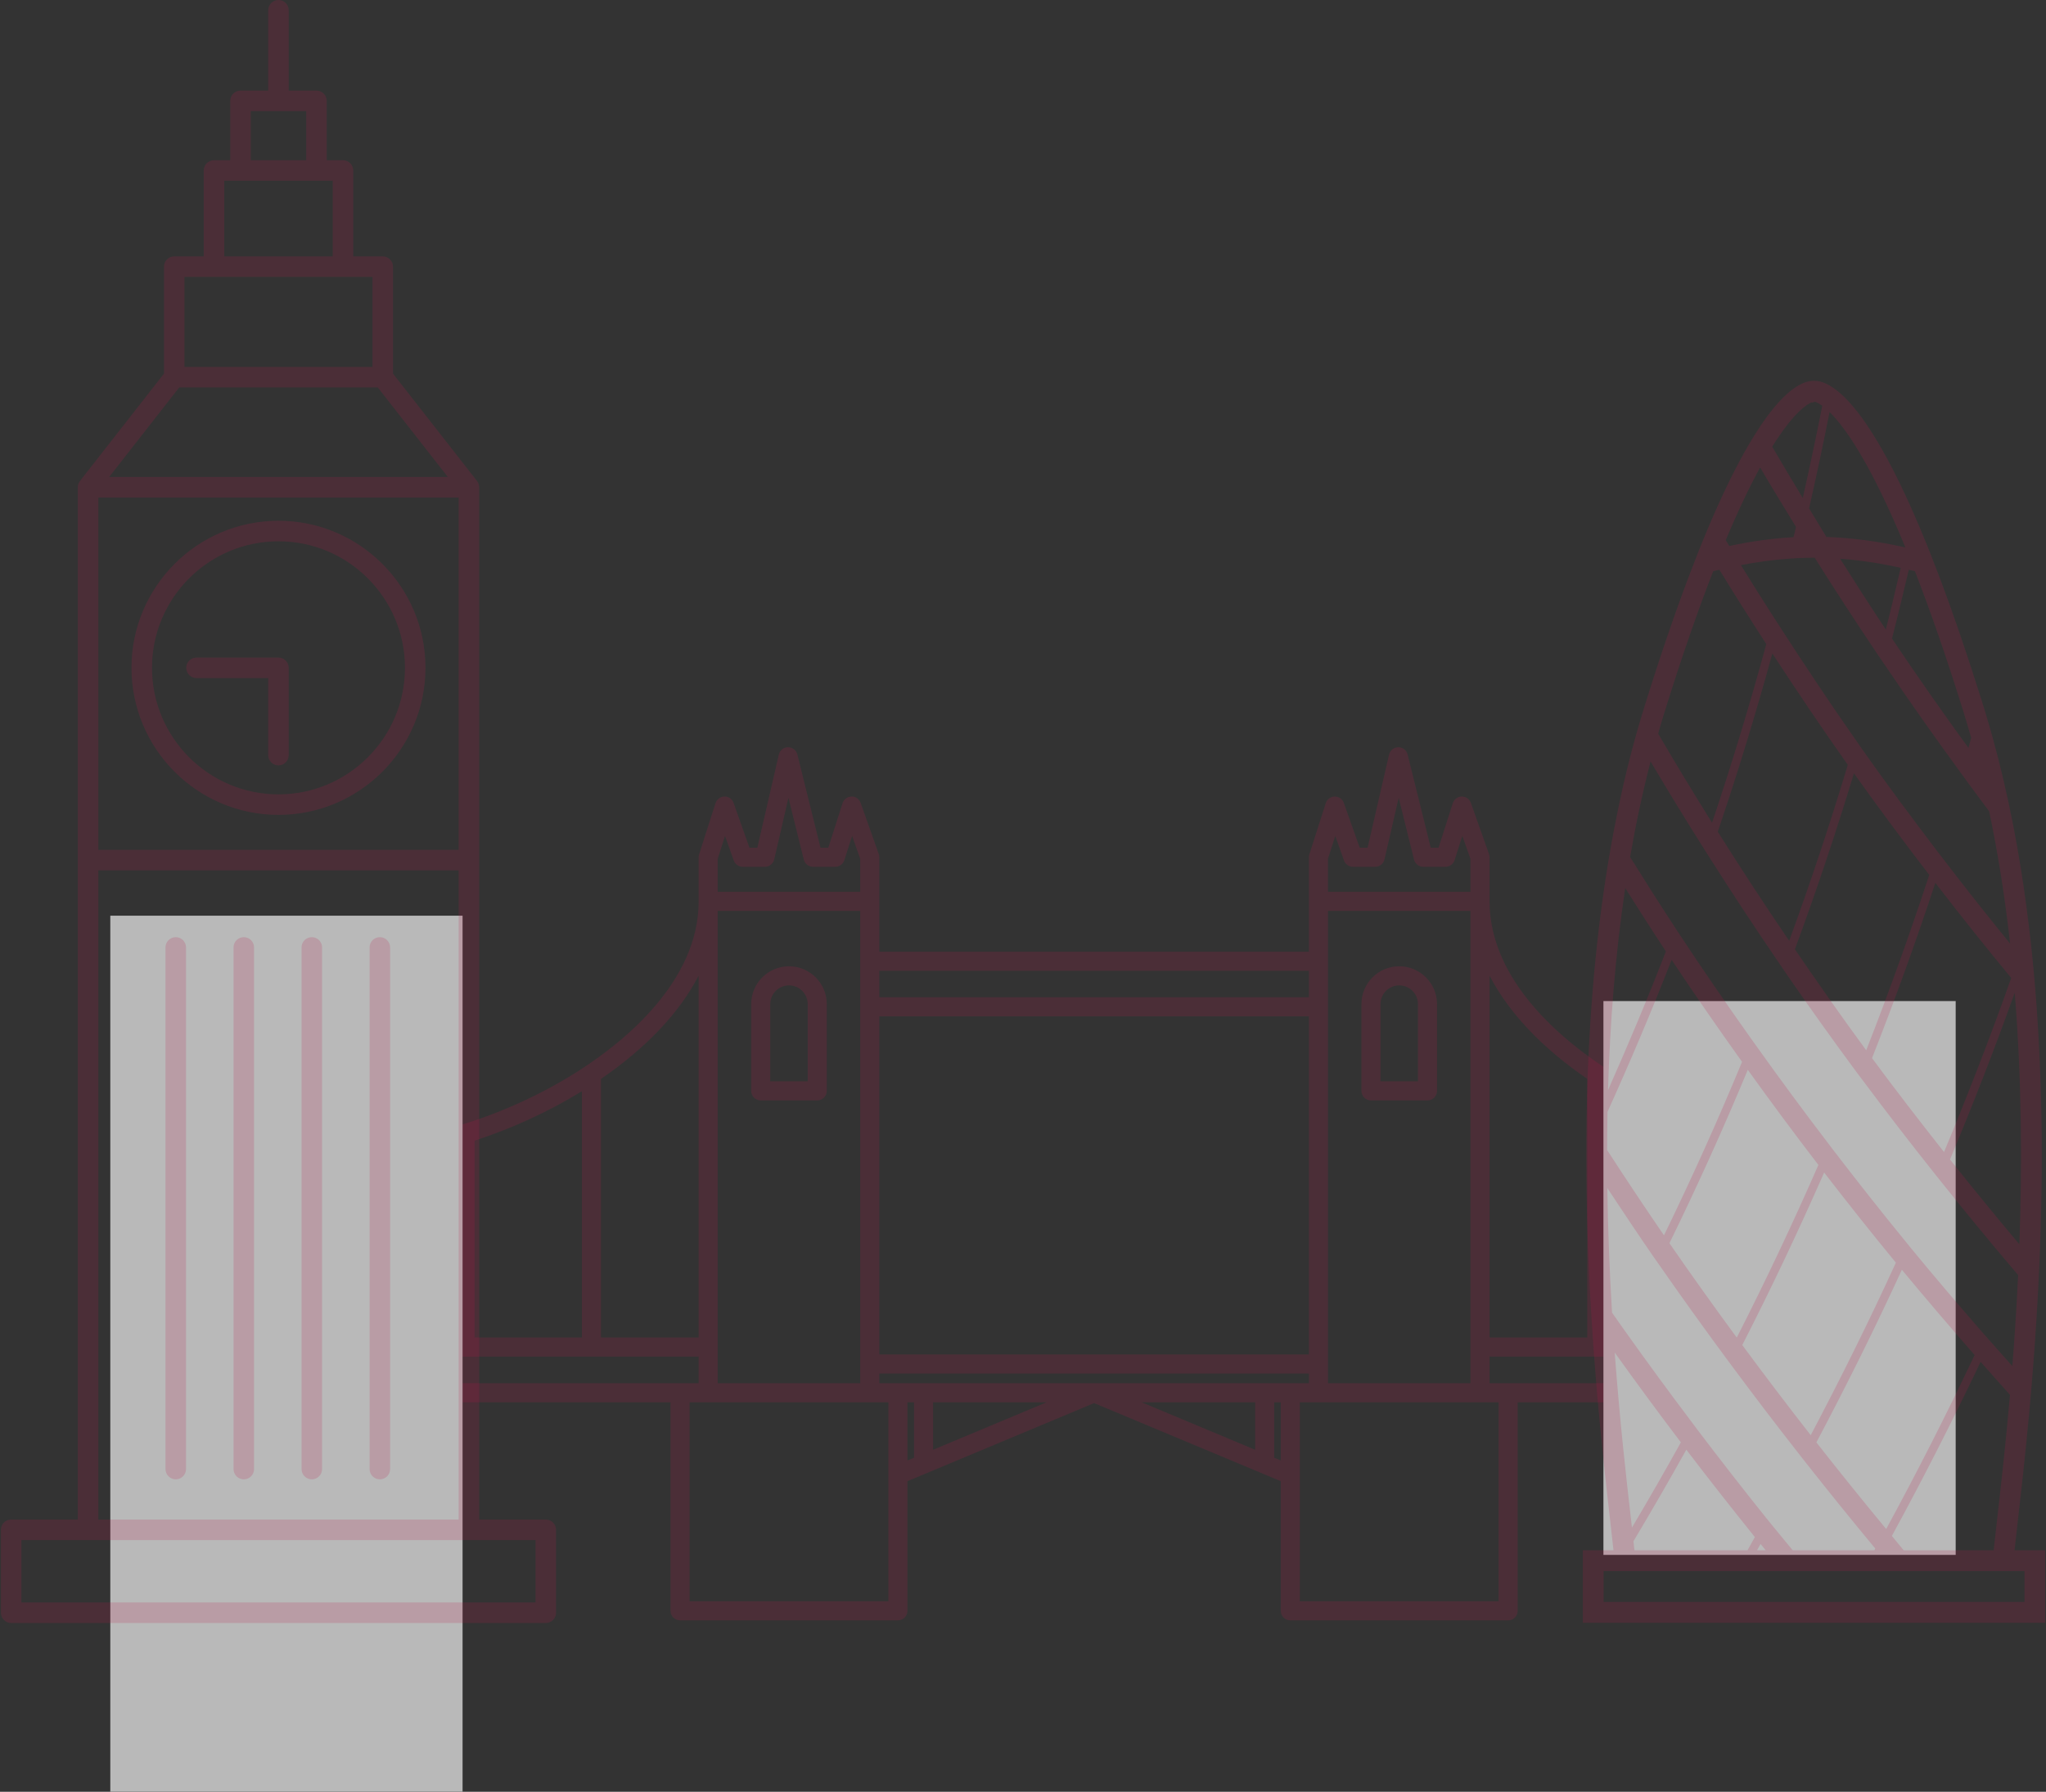<?xml version="1.0" encoding="UTF-8" standalone="no"?>
<svg width="564px" height="494px" viewBox="0 0 564 494" version="1.1" xmlns="http://www.w3.org/2000/svg" xmlns:xlink="http://www.w3.org/1999/xlink">
    <rect x="0" y="0" width="564" height="494" fill="#333333" stroke="none"/>
    <!-- Generator: sketchtool 41 (35326) - http://www.bohemiancoding.com/sketch -->
    <title>2F17449A-562C-4DDF-8972-E50F9F7E8C49</title>
    <desc>Created with sketchtool.</desc>
    <defs></defs>
    <g id="Page-1" stroke="none" stroke-width="1" fill="none" fill-rule="evenodd" opacity="0.655">
        <g id="Artboard-Copy-16" transform="translate(-87, -1543)">
            <g id="Group-16" transform="translate(87, 1543)">
                <g id="Group-10" opacity="0.18" transform="translate(96.125, 205.833)" fill="#FF0755">
                    <path d="M121.366,60.577 C115.62,60.577 110.944,65.257 110.944,71.011 L110.944,94.926 C110.944,96.38 112.12,97.559 113.572,97.559 L129.161,97.559 C130.612,97.559 131.789,96.381 131.789,94.926 L131.789,71.011 C131.789,65.258 127.114,60.577 121.366,60.577 Z M126.532,92.295 L116.201,92.295 L116.201,71.011 C116.201,68.161 118.518,65.841 121.366,65.841 C124.214,65.841 126.532,68.16 126.532,71.011 L126.532,92.295 Z" id="Shape"></path>
                    <path d="M289.586,60.577 C283.839,60.577 279.163,65.257 279.163,71.011 L279.163,94.926 C279.163,96.38 280.34,97.559 281.792,97.559 L297.38,97.559 C298.832,97.559 300.011,96.381 300.011,94.926 L300.011,71.011 C300.009,65.258 295.333,60.577 289.586,60.577 Z M294.752,92.295 L284.421,92.295 L284.421,71.011 C284.421,68.161 286.74,65.841 289.588,65.841 C292.436,65.841 294.754,68.16 294.754,71.011 L294.752,92.295 L294.752,92.295 Z" id="Shape"></path>
                    <path d="M408.325,162.917 L381.513,162.917 L381.513,110.219 C390.825,112.805 400.004,114.229 408.325,114.229 C409.776,114.229 410.954,113.051 410.954,111.597 C410.954,110.143 409.777,108.965 408.325,108.965 C399.45,108.965 389.53,107.249 379.537,104.166 C379.492,104.155 379.454,104.136 379.411,104.128 C368.341,100.699 357.182,95.593 347.254,89.197 C335.017,81.314 314.487,64.787 314.487,42.672 L314.487,30.516 C314.487,30.216 314.437,29.918 314.336,29.636 L309.337,15.529 C308.964,14.477 307.972,13.777 306.859,13.777 L306.818,13.777 C305.692,13.795 304.7,14.531 304.356,15.605 L300.422,27.885 L298.272,27.885 L291.898,2.181 C291.606,1.006 290.553,0.183 289.346,0.183 L289.325,0.183 C288.111,0.194 287.058,1.037 286.786,2.224 L280.867,27.885 L278.69,27.885 L274.312,15.529 C273.941,14.478 272.946,13.777 271.834,13.777 L271.795,13.777 C270.667,13.795 269.676,14.531 269.331,15.605 L264.813,29.713 C264.729,29.972 264.685,30.244 264.685,30.516 L264.685,56.557 L146.268,56.557 L146.268,30.516 C146.268,30.216 146.217,29.918 146.118,29.636 L141.119,15.529 C140.742,14.464 139.718,13.723 138.601,13.777 C137.473,13.794 136.483,14.53 136.138,15.605 L132.203,27.884 L130.052,27.884 L123.678,2.18 C123.385,1 122.282,0.168 121.106,0.182 C119.889,0.194 118.84,1.036 118.566,2.223 L112.646,27.884 L110.47,27.884 L106.092,15.529 C105.715,14.465 104.705,13.723 103.574,13.777 C102.447,13.794 101.455,14.53 101.111,15.605 L96.592,29.712 C96.508,29.972 96.466,30.243 96.466,30.516 L96.466,42.671 C96.466,64.785 75.937,81.312 63.7,89.195 C53.771,95.59 42.614,100.699 31.542,104.126 C31.483,104.138 31.429,104.163 31.369,104.178 C21.391,107.252 11.489,108.964 2.629,108.964 C1.176,108.964 1.8410079e-14,110.142 1.8410079e-14,111.596 C1.8410079e-14,113.05 1.176,114.227 2.629,114.227 C10.949,114.227 20.127,112.804 29.439,110.218 L29.439,162.916 L2.629,162.916 C1.178,162.916 0,164.094 0,165.547 L0,178.156 C0,179.61 1.178,180.789 2.629,180.789 L88.71,180.789 L88.71,238.275 C88.71,239.728 89.886,240.907 91.339,240.907 L151.394,240.907 C152.846,240.907 154.023,239.729 154.023,238.275 L154.023,202.534 L205.476,181.011 L256.93,202.536 L256.93,238.276 C256.93,239.73 258.106,240.908 259.56,240.908 L319.614,240.908 C321.065,240.908 322.244,239.73 322.244,238.276 L322.244,180.791 L408.325,180.791 C409.776,180.791 410.955,179.613 410.955,178.158 L410.955,165.549 C410.954,164.096 409.777,162.917 408.325,162.917 Z M376.256,108.65 L376.256,162.917 L346.673,162.917 L346.673,95.026 C355.916,100.709 366.081,105.358 376.256,108.65 Z M341.416,91.627 L341.416,162.919 L314.487,162.919 L314.487,63.16 C319.751,73.33 328.877,83.031 341.416,91.627 Z M269.945,175.526 L269.945,170.231 L269.945,71.741 L269.945,59.189 L269.945,45.305 L309.231,45.305 L309.231,165.549 L309.231,175.526 L269.945,175.526 L269.945,175.526 Z M259.56,175.526 L205.494,175.526 L205.481,175.526 L205.475,175.526 L205.456,175.526 L151.396,175.526 L146.269,175.526 L146.269,172.863 L264.687,172.863 L264.687,175.526 L259.56,175.526 Z M192.369,180.79 L161.087,193.877 L161.087,180.79 L192.369,180.79 Z M249.867,180.79 L249.867,193.877 L218.586,180.79 L249.867,180.79 Z M101.723,175.526 L101.723,165.549 L101.723,45.304 L141.011,45.304 L141.011,59.189 L141.011,71.74 L141.011,170.23 L141.011,175.525 L101.723,175.526 L101.723,175.526 Z M264.685,167.6 L146.268,167.6 L146.268,74.372 L264.685,74.372 L264.685,167.6 L264.685,167.6 Z M271.959,24.636 L274.356,31.396 C274.728,32.447 275.72,33.148 276.833,33.148 L282.958,33.148 C284.181,33.148 285.242,32.302 285.518,31.108 L289.438,14.112 L293.664,31.149 C293.955,32.324 295.007,33.147 296.215,33.147 L302.338,33.147 C303.482,33.147 304.492,32.408 304.841,31.319 L306.982,24.635 L309.227,30.968 L309.227,40.041 L269.942,40.041 L269.942,30.928 L271.959,24.636 Z M264.685,61.82 L264.685,69.109 L146.268,69.109 L146.268,61.82 L264.685,61.82 Z M103.739,24.636 L106.134,31.396 C106.506,32.447 107.499,33.148 108.612,33.148 L114.738,33.148 C115.961,33.148 117.023,32.302 117.299,31.108 L121.22,14.111 L125.445,31.149 C125.735,32.324 126.788,33.146 127.996,33.146 L134.121,33.146 C135.263,33.146 136.275,32.407 136.623,31.318 L138.765,24.634 L141.01,30.968 L141.01,40.04 L101.723,40.04 L101.723,30.927 L103.739,24.636 Z M96.466,63.16 L96.466,162.919 L69.539,162.919 L69.539,91.627 C82.077,83.031 91.201,73.33 96.466,63.16 Z M34.698,108.65 C44.873,105.358 55.037,100.709 64.281,95.026 L64.281,162.918 L34.698,162.918 L34.698,108.65 Z M5.258,168.181 L96.466,168.181 L96.466,175.527 L91.339,175.527 L5.258,175.527 L5.258,168.181 Z M148.765,235.645 L93.967,235.645 L93.967,180.791 L99.094,180.791 L143.639,180.791 L148.766,180.791 L148.766,200.783 L148.766,235.645 L148.765,235.645 L148.765,235.645 Z M154.023,180.79 L155.829,180.79 L155.829,196.075 L154.023,196.831 L154.023,180.79 Z M255.124,196.074 L255.124,180.79 L256.93,180.79 L256.93,196.831 L255.124,196.074 Z M316.984,235.645 L262.188,235.645 L262.188,200.783 L262.188,180.791 L267.314,180.791 L311.859,180.791 L316.985,180.791 L316.985,235.645 L316.984,235.645 L316.984,235.645 Z M405.695,175.526 L319.616,175.526 L314.488,175.526 L314.488,168.18 L405.695,168.18 L405.695,175.526 Z" id="Shape"></path>
                </g>
                <rect id="Rectangle-5" fill="#FFFFFF" x="442" y="276" width="97.106" height="152.693"></rect>
                <rect id="Rectangle-5" fill="#FFFFFF" x="30.407" y="252.457" width="97.106" height="241.543"></rect>
                <g id="Group-9" opacity="0.18" fill="#FF0755">
                    <path d="M150.455,418.947 L132.088,418.947 L132.088,134.345 C132.088,134.318 132.08,134.294 132.08,134.266 C132.076,134.13 132.062,133.993 132.04,133.858 C132.03,133.814 132.024,133.771 132.017,133.726 C131.982,133.569 131.934,133.415 131.874,133.266 C131.859,133.232 131.842,133.201 131.826,133.168 C131.772,133.051 131.71,132.939 131.643,132.83 C131.615,132.787 131.586,132.744 131.556,132.701 C131.533,132.668 131.512,132.632 131.487,132.6 L108.337,103.01 L108.337,73.514 C108.337,71.951 107.071,70.684 105.508,70.684 L97.375,70.684 L97.375,47.006 C97.375,45.443 96.11,44.176 94.547,44.176 L90.068,44.176 L90.068,27.81 C90.068,26.248 88.803,24.981 87.239,24.981 L79.587,24.981 L79.587,2.83 C79.587,1.266 78.322,0 76.76,0 C75.199,0 73.933,1.266 73.933,2.83 L73.933,24.98 L66.299,24.98 C64.737,24.98 63.471,26.247 63.471,27.809 L63.471,44.176 L58.991,44.176 C57.43,44.176 56.164,45.443 56.164,47.006 L56.164,70.685 L48.03,70.685 C46.468,70.685 45.202,71.952 45.202,73.514 L45.202,103.011 L22.053,132.601 C22.027,132.634 22.006,132.669 21.982,132.704 C21.953,132.745 21.923,132.788 21.897,132.832 C21.827,132.942 21.765,133.055 21.713,133.172 C21.698,133.204 21.679,133.234 21.666,133.267 C21.604,133.417 21.557,133.572 21.522,133.728 C21.512,133.771 21.507,133.814 21.5,133.858 C21.477,133.994 21.461,134.132 21.458,134.27 C21.458,134.296 21.45,134.32 21.45,134.345 L21.45,418.947 L3.075,418.947 C1.514,418.947 0.247,420.214 0.247,421.777 L0.247,444.637 C0.247,446.2 1.514,447.466 3.075,447.466 L150.454,447.466 C152.017,447.466 153.282,446.2 153.282,444.637 L153.282,421.777 C153.282,420.214 152.018,418.947 150.455,418.947 Z M27.107,137.174 L126.431,137.174 L126.431,234.307 L27.107,234.307 L27.107,137.174 Z M84.412,30.64 L84.412,44.177 L69.125,44.177 L69.125,30.64 L84.412,30.64 Z M66.297,49.835 L87.24,49.835 L91.719,49.835 L91.719,70.685 L61.817,70.685 L61.817,49.835 L66.297,49.835 Z M58.991,76.344 L94.547,76.344 L102.681,76.344 L102.681,101.158 L50.856,101.158 L50.856,76.344 L58.991,76.344 Z M49.407,106.816 L104.133,106.816 L123.454,131.515 L30.084,131.515 L49.407,106.816 Z M27.107,239.966 L126.431,239.966 L126.431,418.947 L27.107,418.947 L27.107,239.966 Z M147.628,441.807 L5.903,441.807 L5.903,424.607 L24.278,424.607 L129.259,424.607 L147.625,424.607 L147.625,441.807 L147.628,441.807 Z" id="Shape"></path>
                    <path d="M76.76,143.576 C54.42,143.576 36.245,161.764 36.245,184.119 C36.245,206.479 54.42,224.669 76.76,224.669 C99.106,224.669 117.287,206.479 117.287,184.119 C117.286,161.764 99.106,143.576 76.76,143.576 Z M76.76,219.01 C57.537,219.01 41.9,203.357 41.9,184.119 C41.9,164.884 57.539,149.237 76.76,149.237 C95.988,149.237 111.632,164.885 111.632,184.119 C111.631,203.358 95.989,219.01 76.76,219.01 Z" id="Shape"></path>
                    <path d="M48.45,258.381 C46.888,258.381 45.622,259.648 45.622,261.212 L45.622,405.03 C45.622,406.593 46.888,407.86 48.45,407.86 C50.012,407.86 51.278,406.593 51.278,405.03 L51.278,261.211 C51.278,259.648 50.011,258.381 48.45,258.381 Z" id="Shape"></path>
                    <path d="M67.205,258.381 C65.642,258.381 64.377,259.648 64.377,261.212 L64.377,405.03 C64.377,406.593 65.642,407.86 67.205,407.86 C68.766,407.86 70.033,406.593 70.033,405.03 L70.033,261.211 C70.033,259.648 68.766,258.381 67.205,258.381 Z" id="Shape"></path>
                    <path d="M85.956,258.381 C84.393,258.381 83.128,259.648 83.128,261.212 L83.128,405.03 C83.128,406.593 84.393,407.86 85.956,407.86 C87.516,407.86 88.785,406.593 88.785,405.03 L88.785,261.211 C88.783,259.648 87.516,258.381 85.956,258.381 Z" id="Shape"></path>
                    <path d="M104.71,258.381 C103.148,258.381 101.883,259.648 101.883,261.212 L101.883,405.03 C101.883,406.593 103.148,407.86 104.71,407.86 C106.273,407.86 107.538,406.593 107.538,405.03 L107.538,261.211 C107.538,259.648 106.273,258.381 104.71,258.381 Z" id="Shape"></path>
                    <path d="M76.76,181.291 L54.166,181.291 C52.605,181.291 51.338,182.557 51.338,184.12 C51.338,185.684 52.605,186.95 54.166,186.95 L73.933,186.95 L73.933,208.193 C73.933,209.756 75.199,211.023 76.76,211.023 C78.323,211.023 79.588,209.756 79.588,208.193 L79.588,184.12 C79.588,182.557 78.323,181.291 76.76,181.291 Z" id="Shape"></path>
                </g>
                <g id="noun_267761_cc" opacity="0.18" transform="translate(436, 105)" fill="#FF0755">
                    <g id="Group">
                        <path d="M119.335,322.414 C119.585,320.044 119.905,317.236 120.276,313.954 C121.117,306.573 122.224,296.851 123.291,285.401 C123.526,282.885 123.756,280.26 123.983,277.582 C124.629,269.953 125.227,261.709 125.712,252.96 C125.866,250.205 126.003,247.398 126.129,244.549 C126.282,241.1 126.42,237.603 126.525,234.032 C126.589,231.95 126.638,229.836 126.682,227.718 C127.05,210.376 126.787,191.866 125.45,173.039 C125.219,169.772 124.961,166.498 124.662,163.219 C124.427,160.663 124.169,158.103 123.894,155.538 C123.7,153.757 123.485,151.98 123.271,150.199 C122.41,143.053 121.376,135.912 120.127,128.828 C119.383,124.595 118.559,120.388 117.661,116.204 C115.907,108.02 113.858,99.95 111.47,92.062 C111.304,91.518 111.158,90.966 110.989,90.427 C110.726,89.579 110.467,88.783 110.209,87.948 C106.131,74.943 102.307,63.838 98.735,54.359 C97.857,52.034 96.993,49.79 96.148,47.656 C95.081,44.966 94.042,42.438 93.024,40.036 C92.494,38.786 91.969,37.561 91.451,36.388 C81.82,14.514 74.489,5.522 69.546,2.045 C68.79,1.513 68.091,1.108 67.444,0.807 C66.159,0.207 65.088,0 64.251,0 L63.855,0 C61.216,0 56.326,1.944 49.269,12.453 C48.178,14.08 47.026,15.934 45.83,17.995 C42.875,23.088 39.605,29.567 36.02,37.837 C35.127,39.894 34.21,42.093 33.28,44.378 C32.844,45.449 32.403,46.532 31.959,47.656 C31.114,49.79 30.249,52.034 29.372,54.359 C25.573,64.434 21.499,76.306 17.13,90.386 C17.126,90.398 17.122,90.411 17.118,90.423 C16.334,92.951 15.59,95.495 14.875,98.059 C12.514,106.535 10.538,115.206 8.873,123.967 C8.331,126.819 7.826,129.684 7.349,132.556 C3.445,156.151 1.735,180.241 1.351,203.113 C1.319,205.033 1.303,206.94 1.291,208.839 C1.279,210.478 1.275,212.109 1.275,213.736 L1.275,214.17 C1.287,225.97 1.61,237.367 2.135,248.087 C2.317,251.78 2.523,255.375 2.746,258.901 C3.037,263.559 3.36,268.063 3.7,272.384 C3.809,273.772 3.918,275.139 4.031,276.49 C5.312,291.844 6.779,304.739 7.83,313.962 C8.206,317.244 8.521,320.048 8.772,322.406 L0.325,322.406 L0.325,342.413 L127.794,342.413 L127.794,322.406 L119.335,322.406 L119.335,322.414 Z M120.66,238.061 C114.149,230.323 107.772,222.533 101.539,214.685 C107.869,199.522 113.838,184.197 119.383,168.685 C121.327,192.787 121.436,216.528 120.66,238.061 Z M99.894,212.632 C93.129,204.067 86.48,195.445 80.038,186.729 C86.306,170.848 92.098,154.739 97.494,138.416 C104.312,147.253 111.264,156.001 118.409,164.631 C112.69,180.833 106.474,196.808 99.894,212.632 Z M75.055,108.207 C81.792,117.673 88.731,126.998 95.812,136.224 C90.445,152.56 84.682,168.681 78.441,184.57 C71.696,175.392 65.181,166.096 58.783,156.735 C64.651,140.793 70.071,124.624 75.055,108.207 Z M57.203,154.398 C50.465,144.482 43.894,134.459 37.524,124.316 C42.984,108.187 47.996,91.814 52.567,75.166 C59.333,85.537 66.236,95.795 73.365,105.878 C68.414,122.291 63.035,138.46 57.203,154.398 Z M112.335,118.684 C114.857,130.682 116.748,142.911 118.102,155.153 C111.842,147.472 105.706,139.706 99.7,131.863 C99.143,131.132 98.573,130.406 98.015,129.676 C90.906,120.331 83.906,110.909 77.144,101.317 C76.582,100.518 76.041,99.702 75.479,98.899 C68.313,88.674 61.386,78.258 54.596,67.729 C54.038,66.865 53.48,66.004 52.927,65.14 C49.883,60.389 46.86,55.621 43.89,50.805 C48.36,49.944 52.696,49.352 56.972,49.044 C57.769,48.987 58.573,48.93 59.365,48.89 C60.994,48.812 62.618,48.756 64.239,48.76 C69.966,57.918 75.875,66.925 81.873,75.852 C82.435,76.688 83.009,77.508 83.574,78.339 C90.389,88.414 97.381,98.343 104.554,108.142 C105.12,108.917 105.674,109.7 106.244,110.471 C108.269,113.214 110.285,115.961 112.335,118.684 Z M71.251,49.048 C76.671,49.441 82.18,50.273 87.951,51.555 C86.606,57.244 85.284,62.945 83.845,68.569 C79.565,62.133 75.39,55.609 71.251,49.048 Z M91.864,52.485 C96.002,63.107 100.565,76.132 105.524,92.131 C106.171,94.217 106.777,96.322 107.376,98.432 C107.117,99.353 106.886,100.295 106.624,101.212 C99.426,91.291 92.377,81.261 85.547,71.056 C87.167,64.783 88.679,58.437 90.178,52.083 C90.744,52.221 91.298,52.343 91.864,52.485 Z M68.341,8.602 C72.452,12.635 79.553,22.414 89.237,45.932 C81.667,44.231 74.533,43.274 67.472,43.039 C65.856,40.434 64.288,37.784 62.691,35.159 C64.688,26.386 66.567,17.537 68.341,8.602 Z M63.487,5.879 L63.475,6.017 L64.215,5.758 C64.247,5.762 64.971,5.875 66.329,6.869 C64.643,15.427 62.845,23.899 60.957,32.306 C58.12,27.612 55.291,22.909 52.522,18.154 C58.532,8.509 62.287,6.346 63.487,5.879 Z M49.192,23.879 C52.434,29.405 55.764,34.842 59.094,40.283 C58.872,41.229 58.633,42.162 58.411,43.103 C52.644,43.424 46.804,44.236 40.689,45.526 C40.365,44.994 40.042,44.463 39.719,43.927 C43.235,35.54 46.399,28.983 49.192,23.879 Z M22.598,92.135 C27.561,76.124 32.12,63.115 36.263,52.485 C36.837,52.343 37.395,52.217 37.96,52.083 C42.196,58.981 46.517,65.81 50.898,72.578 C46.355,89.262 41.376,105.675 35.94,121.832 C30.88,113.721 25.92,105.545 21.087,97.276 C21.584,95.56 22.069,93.835 22.598,92.135 Z M18.997,104.941 C23.75,112.971 28.616,120.927 33.587,128.811 C34.109,129.643 34.642,130.467 35.168,131.295 C41.521,141.309 48.036,151.217 54.749,161.012 C55.283,161.787 55.796,162.574 56.33,163.349 C62.695,172.58 69.214,181.73 75.915,190.782 C76.445,191.497 76.995,192.198 77.528,192.909 C83.991,201.592 90.639,210.186 97.421,218.719 C97.963,219.4 98.508,220.078 99.05,220.756 C105.585,228.936 112.27,237.059 119.108,245.117 C119.513,245.592 119.909,246.071 120.313,246.545 C120.284,247.109 120.26,247.682 120.232,248.241 C119.824,256.486 119.298,264.313 118.724,271.645 C116.704,269.377 114.679,267.117 112.682,264.841 C112.137,264.22 111.575,263.603 111.029,262.983 C104.166,255.115 97.421,247.211 90.861,239.23 C90.316,238.564 89.786,237.891 89.241,237.225 C82.495,228.98 75.944,220.65 69.505,212.267 C68.972,211.573 68.455,210.871 67.921,210.178 C61.232,201.421 54.713,192.584 48.352,183.665 C47.826,182.931 47.297,182.197 46.771,181.458 C40.107,172.065 33.563,162.607 27.246,153.015 C26.725,152.223 26.203,151.428 25.686,150.637 C21.499,144.238 17.397,137.787 13.359,131.295 C14.891,122.392 16.766,113.583 18.997,104.941 Z M66.842,218.272 C73.292,226.619 79.864,234.908 86.622,243.125 C79.274,259.173 71.417,275.013 63.144,290.696 C56.714,282.459 50.417,274.177 44.273,265.835 C52.288,250.157 59.797,234.308 66.842,218.272 Z M42.754,263.786 C36.429,255.164 30.217,246.497 24.195,237.757 C31.89,222.013 39.092,206.092 45.797,189.959 C52.134,198.776 58.605,207.524 65.262,216.183 C58.233,232.23 50.748,248.099 42.754,263.786 Z M88.271,245.073 C94.802,252.973 101.507,260.808 108.329,268.598 C100.646,284.76 92.547,300.754 83.942,316.559 C77.391,308.646 70.981,300.681 64.7,292.676 C73.005,276.985 80.895,261.132 88.271,245.073 Z M109.982,270.461 C112.658,273.504 115.346,276.543 118.07,279.57 C116.869,293.297 115.556,304.849 114.59,313.304 C114.182,316.863 113.834,319.918 113.575,322.418 L88.768,322.418 C87.669,321.103 86.606,319.78 85.51,318.466 C94.143,302.645 102.271,286.634 109.982,270.461 Z M12.001,139.84 C15.691,145.687 19.401,151.526 23.217,157.295 C18.233,170.202 12.874,182.935 7.264,195.566 C7.802,177.332 9.237,158.468 12.001,139.84 Z M7.127,201.543 C13.371,187.723 19.3,173.777 24.793,159.633 C31.09,169.107 37.581,178.468 44.217,187.755 C37.536,203.905 30.362,219.839 22.691,235.594 C17.344,227.8 12.122,219.952 7.01,212.06 C7.018,208.583 7.058,205.077 7.127,201.543 Z M8.376,256.912 C7.721,246.164 7.244,234.616 7.074,222.553 C11.265,228.903 15.489,235.241 19.83,241.53 C20.327,242.248 20.844,242.959 21.345,243.677 C27.347,252.327 33.519,260.909 39.812,269.446 C40.317,270.128 40.83,270.81 41.335,271.491 C47.495,279.809 53.8,288.075 60.242,296.287 C60.759,296.948 61.277,297.61 61.798,298.271 C68.046,306.204 74.424,314.096 80.939,321.939 C80.85,322.097 80.761,322.255 80.676,322.414 L58.181,322.414 C56.237,320.04 54.24,317.683 52.32,315.301 C51.803,314.66 51.282,314.019 50.764,313.377 C44.338,305.368 38.074,297.301 31.918,289.194 C31.409,288.525 30.924,287.847 30.415,287.178 C24.098,278.819 17.942,270.396 11.912,261.928 C11.411,261.226 10.922,260.52 10.425,259.818 C9.738,258.852 9.055,257.882 8.376,256.912 Z M50.744,322.414 L48.347,322.414 C48.679,321.838 48.986,321.257 49.313,320.681 C49.786,321.261 50.275,321.833 50.744,322.414 Z M28.851,294.684 C35.014,302.763 41.315,310.793 47.749,318.778 C47.062,319.983 46.416,321.209 45.72,322.414 L14.547,322.414 C14.47,321.667 14.369,320.774 14.276,319.93 C19.284,311.556 24.142,303.14 28.851,294.684 Z M13.86,316.165 C13.755,315.228 13.654,314.339 13.537,313.317 C12.308,302.556 10.51,286.796 9.111,267.904 C15.061,276.206 21.127,284.467 27.351,292.668 C22.982,300.535 18.488,308.37 13.86,316.165 Z M122.071,336.672 L6.052,336.672 L6.052,328.163 L122.067,328.163 L122.067,336.672 L122.071,336.672 Z" id="Shape"></path>
                    </g>
                </g>
            </g>
        </g>
    </g>
</svg>